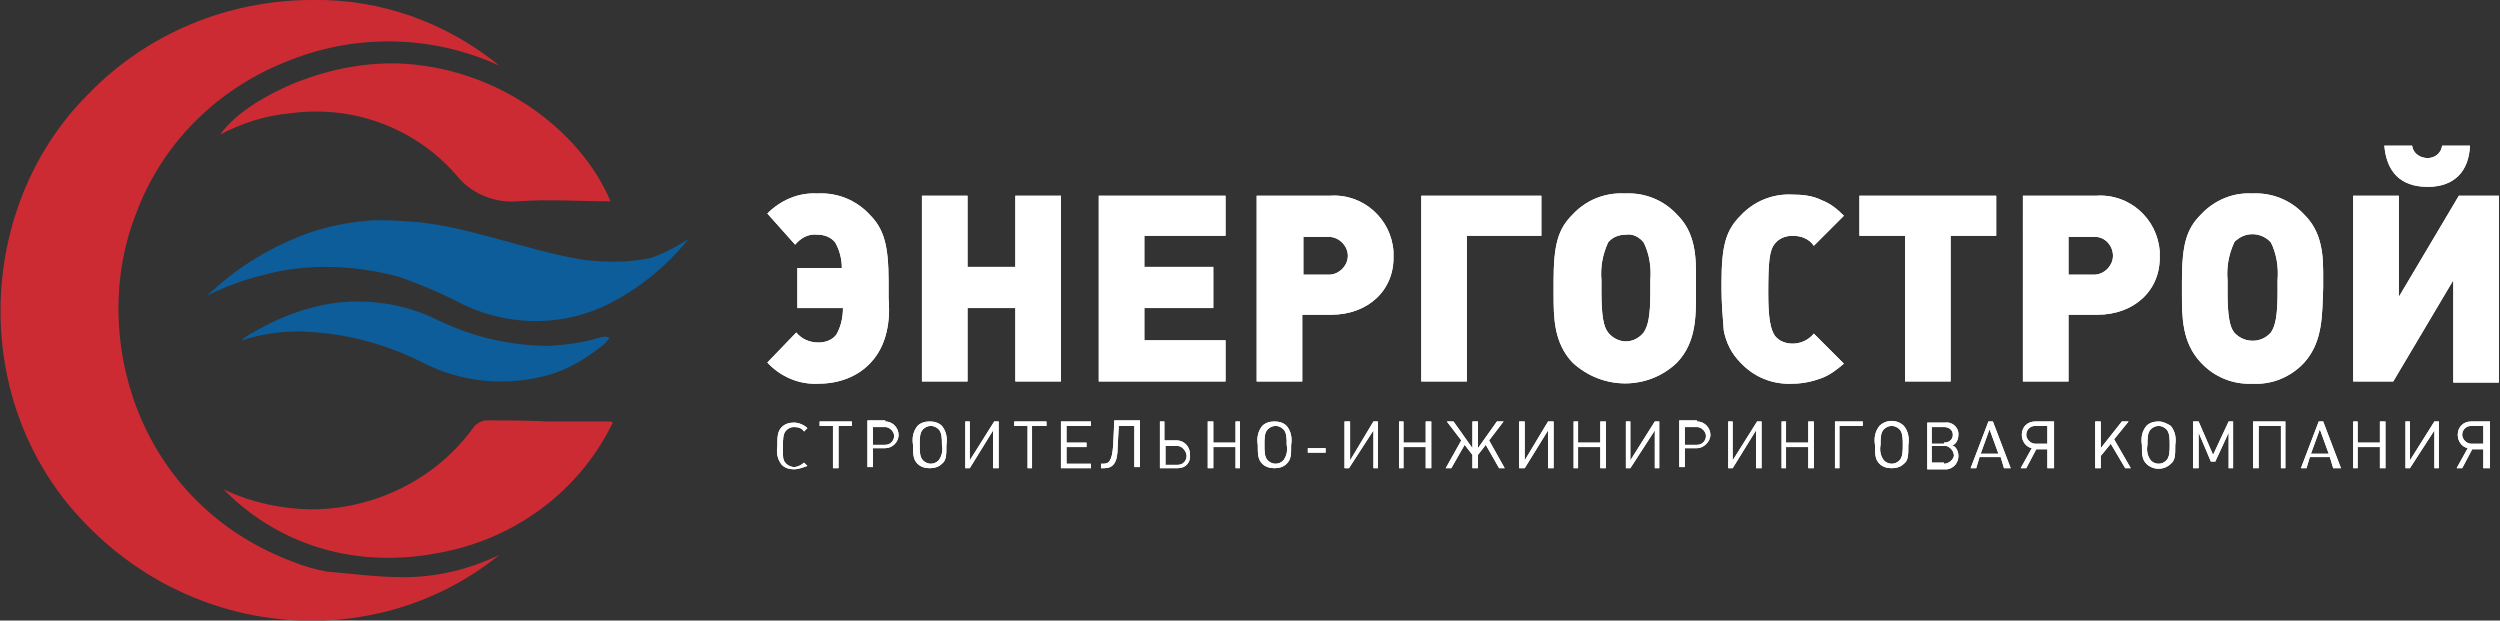 <?xml version="1.0" encoding="utf-8"?>
<!-- Generator: Adobe Illustrator 23.0.1, SVG Export Plug-In . SVG Version: 6.00 Build 0)  -->
<svg version="1.1" id="Layer_1" xmlns="http://www.w3.org/2000/svg" xmlns:xlink="http://www.w3.org/1999/xlink" x="0px" y="0px"
	 viewBox="0 0 224.8 55.8" style="enable-background:new 0 0 224.8 55.8;" xml:space="preserve">
<rect x="0" y="0" width="224.8" height="55.8" fill="#333333" stroke="none"/>
<style type="text/css">
	.st0{fill-rule:evenodd;clip-rule:evenodd;fill:#FFFFFF;}
	.st1{fill:#FFFFFF;}
	.st2{fill:#CD2B34;}
	.st3{fill:#0C5D9A;}
</style>
<path class="st0" d="M78.3,32.6c-1.2,1.3-2.9,1.9-4.7,1.9c-1.7,0.1-3.4-0.6-4.6-1.9l2.6-2.7c0.5,0.6,1.2,0.9,2,0.9
	c0.6,0,1.2-0.2,1.6-0.7c0.4-0.7,0.6-1.5,0.6-2.4h-4.1v-3.6h4c0-0.8-0.2-1.6-0.6-2.3c-0.4-0.5-1-0.7-1.6-0.7c-0.8-0.1-1.5,0.3-2,0.9
	L69,19.2c1.2-1.2,2.8-1.9,4.5-1.8c1.8-0.1,3.5,0.6,4.7,1.9c1.3,1.3,1.7,2.8,1.7,6v1.5C80,27.9,80.1,30.7,78.3,32.6"/>
<path class="st1" d="M78.3,32.6c-1.2,1.3-2.9,1.9-4.7,1.9c-1.7,0.1-3.4-0.6-4.6-1.9l2.6-2.7c0.5,0.6,1.2,0.9,2,0.9
	c0.6,0,1.2-0.2,1.6-0.7c0.4-0.7,0.6-1.5,0.6-2.4h-4.1v-3.6h4c0-0.8-0.2-1.6-0.6-2.3c-0.4-0.5-1-0.7-1.6-0.7c-0.8-0.1-1.5,0.3-2,0.9
	L69,19.2c1.2-1.2,2.8-1.9,4.5-1.8c1.8-0.1,3.5,0.6,4.7,1.9c1.3,1.3,1.7,2.8,1.7,6v1.5C80,27.9,80.1,30.7,78.3,32.6"/>
<polygon class="st0" points="91.3,34.3 91.3,27.7 87,27.7 87,34.3 82.9,34.3 82.9,17.6 87,17.6 87,24 91.3,24 91.3,17.6 95.4,17.6 
	95.4,34.3 "/>
<polygon class="st1" points="91.3,34.3 91.3,27.7 87,27.7 87,34.3 82.9,34.3 82.9,17.6 87,17.6 87,24 91.3,24 91.3,17.6 95.4,17.6 
	95.4,34.3 "/>
<polygon class="st0" points="98.8,34.3 98.8,17.6 110.2,17.6 110.2,21.2 102.9,21.2 102.9,24 109.1,24 109.1,27.7 102.9,27.7 
	102.9,30.6 110.2,30.6 110.2,34.3 "/>
<polygon class="st1" points="98.8,34.3 98.8,17.6 110.2,17.6 110.2,21.2 102.9,21.2 102.9,24 109.1,24 109.1,27.7 102.9,27.7 
	102.9,30.6 110.2,30.6 110.2,34.3 "/>
<path class="st0" d="M119.7,28.3h-2.6v6h-4.1V17.6h6.6c3-0.2,5.5,2.1,5.7,5c0,0.1,0,0.2,0,0.4C125.4,26.1,123,28.3,119.7,28.3
	 M119.5,21.3h-2.3v3.4h2.3c0.9,0,1.7-0.8,1.7-1.7S120.4,21.3,119.5,21.3"/>
<path class="st1" d="M119.7,28.3h-2.6v6h-4.1V17.6h6.6c3-0.2,5.5,2.1,5.7,5c0,0.1,0,0.2,0,0.4C125.4,26.1,123,28.3,119.7,28.3
	 M119.5,21.3h-2.3v3.4h2.3c0.9,0,1.7-0.8,1.7-1.7S120.4,21.3,119.5,21.3"/>
<polygon class="st0" points="131.9,21.2 131.9,34.3 127.8,34.3 127.8,17.6 138.6,17.6 138.6,21.2 "/>
<polygon class="st1" points="131.9,21.2 131.9,34.3 127.8,34.3 127.8,17.6 138.6,17.6 138.6,21.2 "/>
<path class="st0" d="M150.8,32.6c-2.6,2.5-6.7,2.5-9.4,0c-1.7-1.8-1.7-4.1-1.7-6.2v-1.1c0-3.3,0.4-4.7,1.7-6c1.2-1.3,2.9-2,4.7-1.9
	c1.8-0.1,3.5,0.6,4.7,1.9c1.2,1.2,1.7,2.7,1.7,5.1v1.5C152.5,28.3,152.6,30.7,150.8,32.6z M148.4,25.2c0.1-1.2-0.1-2.4-0.6-3.4
	c-0.4-0.5-1-0.8-1.6-0.7c-0.6,0-1.2,0.2-1.6,0.7c-0.5,1.1-0.7,2.2-0.6,3.4v1.1c0,2.1,0.2,3.1,0.6,3.6c0.4,0.5,1,0.8,1.6,0.8
	c0.6,0,1.2-0.3,1.6-0.8c0.4-0.6,0.6-1.5,0.6-3.6V25.2z"/>
<path class="st1" d="M150.8,32.6c-2.6,2.5-6.7,2.5-9.4,0c-1.7-1.8-1.7-4.1-1.7-6.2v-1.1c0-3.3,0.4-4.7,1.7-6c1.2-1.3,2.9-2,4.7-1.9
	c1.8-0.1,3.5,0.6,4.7,1.9c1.2,1.2,1.7,2.7,1.7,5.1v1.5C152.5,28.3,152.6,30.7,150.8,32.6z M148.4,25.2c0.1-1.2-0.1-2.4-0.6-3.4
	c-0.4-0.5-1-0.8-1.6-0.7c-0.6,0-1.2,0.2-1.6,0.7c-0.5,1.1-0.7,2.2-0.6,3.4v1.1c0,2.1,0.2,3.1,0.6,3.6c0.4,0.5,1,0.8,1.6,0.8
	c0.6,0,1.2-0.3,1.6-0.8c0.4-0.6,0.6-1.5,0.6-3.6V25.2z"/>
<path class="st0" d="M163.8,34c-0.8,0.3-1.7,0.5-2.6,0.5c-1.8,0.1-3.5-0.6-4.7-1.9c-0.8-0.8-1.3-1.8-1.5-2.9
	c-0.1-1.2-0.2-2.5-0.2-3.7v-0.6c0-3.3,0.4-4.7,1.7-6c1.2-1.3,2.9-2,4.7-1.9c0.9,0,1.8,0.1,2.6,0.5c0.8,0.3,1.4,0.8,2,1.4l-2.7,2.7
	c-0.4-0.6-1.1-0.9-1.9-0.9c-0.6,0-1.2,0.2-1.6,0.7c-0.5,0.6-0.6,1.6-0.6,4.5c0,2.2,0.2,3.2,0.6,3.8c0.4,0.5,1,0.7,1.6,0.7
	c0.7,0,1.4-0.3,1.9-0.9l2.7,2.7C165.2,33.2,164.6,33.7,163.8,34"/>
<path class="st1" d="M163.8,34c-0.8,0.3-1.7,0.5-2.6,0.5c-1.8,0.1-3.5-0.6-4.7-1.9c-0.8-0.8-1.3-1.8-1.5-2.9
	c-0.1-1.2-0.2-2.5-0.2-3.7v-0.6c0-3.3,0.4-4.7,1.7-6c1.2-1.3,2.9-2,4.7-1.9c0.9,0,1.8,0.1,2.6,0.5c0.8,0.3,1.4,0.8,2,1.4l-2.7,2.7
	c-0.4-0.6-1.1-0.9-1.9-0.9c-0.6,0-1.2,0.2-1.6,0.7c-0.5,0.6-0.6,1.6-0.6,4.5c0,2.2,0.2,3.2,0.6,3.8c0.4,0.5,1,0.7,1.6,0.7
	c0.7,0,1.4-0.3,1.9-0.9l2.7,2.7C165.2,33.2,164.6,33.7,163.8,34"/>
<polygon class="st0" points="175.4,21.2 175.4,34.3 171.3,34.3 171.3,21.2 167.2,21.2 167.2,17.6 179.5,17.6 179.5,21.2 "/>
<polygon class="st1" points="175.4,21.2 175.4,34.3 171.3,34.3 171.3,21.2 167.2,21.2 167.2,17.6 179.5,17.6 179.5,21.2 "/>
<path class="st0" d="M188.6,28.3H186v6h-4.1V17.6h6.6c3-0.2,5.5,2.1,5.7,5c0,0.1,0,0.2,0,0.4C194.3,26.1,191.9,28.3,188.6,28.3
	 M188.4,21.3H186v3.4h2.3c0.9,0,1.7-0.8,1.7-1.7S189.3,21.3,188.4,21.3"/>
<path class="st1" d="M188.6,28.3H186v6h-4.1V17.6h6.6c3-0.2,5.5,2.1,5.7,5c0,0.1,0,0.2,0,0.4C194.3,26.1,191.9,28.3,188.6,28.3
	 M188.4,21.3H186v3.4h2.3c0.9,0,1.7-0.8,1.7-1.7S189.3,21.3,188.4,21.3"/>
<path class="st0" d="M207.2,32.6c-1.2,1.3-2.9,2-4.6,1.9c-1.8,0.1-3.5-0.6-4.7-1.9c-1.7-1.8-1.7-4.1-1.7-6.2v-1.1
	c0-3.3,0.4-4.7,1.7-6c1.2-1.3,2.9-2,4.6-1.9c1.8-0.1,3.5,0.6,4.7,1.9c1.2,1.2,1.7,2.7,1.7,5.1v1.5C208.8,28.3,208.9,30.7,207.2,32.6
	z M204.8,25.2c0.1-1.2-0.1-2.4-0.6-3.4c-0.8-0.9-2.2-1-3.1-0.2c-0.1,0-0.1,0.1-0.2,0.2c-0.5,1.1-0.7,2.2-0.6,3.4v1.1
	c0,2.1,0.2,3.1,0.6,3.6c0.8,0.9,2.2,1,3.1,0.2c0.1-0.1,0.1-0.1,0.2-0.2c0.4-0.6,0.6-1.5,0.6-3.6V25.2z"/>
<path class="st1" d="M207.2,32.6c-1.2,1.3-2.9,2-4.6,1.9c-1.8,0.1-3.5-0.6-4.7-1.9c-1.7-1.8-1.7-4.1-1.7-6.2v-1.1
	c0-3.3,0.4-4.7,1.7-6c1.2-1.3,2.9-2,4.6-1.9c1.8-0.1,3.5,0.6,4.7,1.9c1.2,1.2,1.7,2.7,1.7,5.1v1.5C208.8,28.3,208.9,30.7,207.2,32.6
	z M204.8,25.2c0.1-1.2-0.1-2.4-0.6-3.4c-0.8-0.9-2.2-1-3.1-0.2c-0.1,0-0.1,0.1-0.2,0.2c-0.5,1.1-0.7,2.2-0.6,3.4v1.1
	c0,2.1,0.2,3.1,0.6,3.6c0.8,0.9,2.2,1,3.1,0.2c0.1-0.1,0.1-0.1,0.2-0.2c0.4-0.6,0.6-1.5,0.6-3.6V25.2z"/>
<path class="st0" d="M220.6,34.3v-9.1l-5.4,9.1h-3.6V17.6h4.1v9.1l5.4-9.1h3.6v16.8H220.6z M218.3,16.8c-2.5,0-3.7-1.4-3.9-3.7h2.5
	c0.1,0.8,0.9,1.2,1.6,1.1c0.6-0.1,1-0.5,1.1-1.1h2.5C222,15.4,220.7,16.8,218.3,16.8L218.3,16.8z"/>
<path class="st1" d="M220.6,34.3v-9.1l-5.4,9.1h-3.6V17.6h4.1v9.1l5.4-9.1h3.6v16.8H220.6z M218.3,16.8c-2.5,0-3.7-1.4-3.9-3.7h2.5
	c0.1,0.8,0.9,1.2,1.6,1.1c0.6-0.1,1-0.5,1.1-1.1h2.5C222,15.4,220.7,16.8,218.3,16.8L218.3,16.8z"/>
<path class="st0" d="M71.4,42.2c-0.4,0-0.8-0.1-1.1-0.4c-0.4-0.5-0.5-1.1-0.4-1.7c0-0.8,0-1.3,0.4-1.7c0.3-0.3,0.7-0.4,1.1-0.4
	c0.4,0,0.9,0.2,1.2,0.5l-0.3,0.3c-0.2-0.3-0.5-0.4-0.9-0.4c-0.3,0-0.5,0.1-0.7,0.3c-0.3,0.3-0.3,0.8-0.3,1.5v0.2c0,0.8,0,1,0.3,1.3
	c0.2,0.2,0.5,0.3,0.7,0.3c0.3,0,0.7-0.2,0.9-0.4l0.3,0.3C72.3,42,71.8,42.2,71.4,42.2"/>
<path class="st1" d="M71.4,42.2c-0.4,0-0.8-0.1-1.1-0.4c-0.4-0.5-0.5-1.1-0.4-1.7c0-0.8,0-1.3,0.4-1.7c0.3-0.3,0.7-0.4,1.1-0.4
	c0.4,0,0.9,0.2,1.2,0.5l-0.3,0.3c-0.2-0.3-0.5-0.4-0.9-0.4c-0.3,0-0.5,0.1-0.7,0.3c-0.3,0.3-0.3,0.8-0.3,1.5v0.2c0,0.8,0,1,0.3,1.3
	c0.2,0.2,0.5,0.3,0.7,0.3c0.3,0,0.7-0.2,0.9-0.4l0.3,0.3C72.3,42,71.8,42.2,71.4,42.2"/>
<polygon class="st0" points="75.4,38.3 75.4,42.1 74.9,42.1 74.9,38.3 73.7,38.3 73.7,37.9 76.6,37.9 76.6,38.3 "/>
<polygon class="st1" points="75.4,38.3 75.4,42.1 74.9,42.1 74.9,38.3 73.7,38.3 73.7,37.9 76.6,37.9 76.6,38.3 "/>
<path class="st0" d="M79.6,37.9c0.7,0,1.2,0.6,1.2,1.2c0,0.7-0.6,1.2-1.2,1.2c0,0,0,0,0,0h-1.1v1.7H78v-4.2H79.6z M79.6,40
	c0.5,0,0.8-0.4,0.8-0.8s-0.4-0.8-0.8-0.8h-1.1V40H79.6z"/>
<path class="st1" d="M79.6,37.9c0.7,0,1.2,0.6,1.2,1.2c0,0.7-0.6,1.2-1.2,1.2c0,0,0,0,0,0h-1.1v1.7H78v-4.2H79.6z M79.6,40
	c0.5,0,0.8-0.4,0.8-0.8s-0.4-0.8-0.8-0.8h-1.1V40H79.6z"/>
<path class="st0" d="M84.7,41.7c-0.3,0.3-0.7,0.4-1.1,0.4c-0.4,0-0.8-0.1-1.1-0.4c-0.4-0.4-0.4-0.9-0.4-1.7c-0.1-0.6,0-1.2,0.4-1.7
	c0.3-0.3,0.7-0.4,1.1-0.4c0.4,0,0.8,0.1,1.1,0.4c0.4,0.5,0.5,1.1,0.4,1.7C85.1,40.9,85.1,41.4,84.7,41.7 M84.4,38.6
	c-0.4-0.4-1-0.4-1.4,0c0,0,0,0,0,0c-0.3,0.3-0.3,0.8-0.3,1.4s0,1.1,0.3,1.4c0.4,0.4,1,0.4,1.4,0c0,0,0,0,0,0
	c0.3-0.4,0.4-0.9,0.3-1.4C84.7,39.5,84.7,38.9,84.4,38.6"/>
<path class="st1" d="M84.7,41.7c-0.3,0.3-0.7,0.4-1.1,0.4c-0.4,0-0.8-0.1-1.1-0.4c-0.4-0.4-0.4-0.9-0.4-1.7c-0.1-0.6,0-1.2,0.4-1.7
	c0.3-0.3,0.7-0.4,1.1-0.4c0.4,0,0.8,0.1,1.1,0.4c0.4,0.5,0.5,1.1,0.4,1.7C85.1,40.9,85.1,41.4,84.7,41.7 M84.4,38.6
	c-0.4-0.4-1-0.4-1.4,0c0,0,0,0,0,0c-0.3,0.3-0.3,0.8-0.3,1.4s0,1.1,0.3,1.4c0.4,0.4,1,0.4,1.4,0c0,0,0,0,0,0
	c0.3-0.4,0.4-0.9,0.3-1.4C84.7,39.5,84.7,38.9,84.4,38.6"/>
<polygon class="st0" points="89.3,42.1 89.3,38.7 87.2,42.1 86.8,42.1 86.8,37.9 87.2,37.9 87.2,41.4 89.4,37.9 89.8,37.9 
	89.8,42.1 "/>
<polygon class="st1" points="89.3,42.1 89.3,38.7 87.2,42.1 86.8,42.1 86.8,37.9 87.2,37.9 87.2,41.4 89.4,37.9 89.8,37.9 
	89.8,42.1 "/>
<polygon class="st0" points="92.8,38.3 92.8,42.1 92.4,42.1 92.4,38.3 91.2,38.3 91.2,37.9 94.1,37.9 94.1,38.3 "/>
<polygon class="st1" points="92.8,38.3 92.8,42.1 92.4,42.1 92.4,38.3 91.2,38.3 91.2,37.9 94.1,37.9 94.1,38.3 "/>
<polygon class="st0" points="95.4,42.1 95.4,37.9 98.1,37.9 98.1,38.3 95.9,38.3 95.9,39.8 97.7,39.8 97.7,40.2 95.9,40.2 
	95.9,41.7 98.1,41.7 98.1,42.1 "/>
<polygon class="st1" points="95.4,42.1 95.4,37.9 98.1,37.9 98.1,38.3 95.9,38.3 95.9,39.8 97.7,39.8 97.7,40.2 95.9,40.2 
	95.9,41.7 98.1,41.7 98.1,42.1 "/>
<path class="st0" d="M102,42.1v-3.8h-1.4l-0.1,1.9c0,1.4-0.4,1.9-1.2,1.9h-0.3v-0.4h0.2c0.5,0,0.8-0.2,0.9-1.7l0.1-2.2h2.3v4.2H102z
	"/>
<path class="st1" d="M102,42.1v-3.8h-1.4l-0.1,1.9c0,1.4-0.4,1.9-1.2,1.9h-0.3v-0.4h0.2c0.5,0,0.8-0.2,0.9-1.7l0.1-2.2h2.3v4.2H102z
	"/>
<path class="st0" d="M105.9,42.1h-1.6v-4.2h0.4v1.7h1.1c0.7,0,1.2,0.6,1.2,1.2C107.1,41.6,106.6,42.1,105.9,42.1
	C105.9,42.1,105.9,42.1,105.9,42.1 M105.9,40.1h-1.1v1.7h1.1c0.5,0,0.8-0.4,0.8-0.8S106.3,40.1,105.9,40.1"/>
<path class="st1" d="M105.9,42.1h-1.6v-4.2h0.4v1.7h1.1c0.7,0,1.2,0.6,1.2,1.2C107.1,41.6,106.6,42.1,105.9,42.1
	C105.9,42.1,105.9,42.1,105.9,42.1 M105.9,40.1h-1.1v1.7h1.1c0.5,0,0.8-0.4,0.8-0.8S106.3,40.1,105.9,40.1"/>
<polygon class="st0" points="111.1,42.1 111.1,40.2 109.1,40.2 109.1,42.1 108.6,42.1 108.6,37.9 109.1,37.9 109.1,39.8 111.1,39.8 
	111.1,37.9 111.5,37.9 111.5,42.1 "/>
<polygon class="st1" points="111.1,42.1 111.1,40.2 109.1,40.2 109.1,42.1 108.6,42.1 108.6,37.9 109.1,37.9 109.1,39.8 111.1,39.8 
	111.1,37.9 111.5,37.9 111.5,42.1 "/>
<path class="st0" d="M115.7,41.7c-0.3,0.3-0.7,0.4-1.1,0.4c-0.4,0-0.8-0.1-1.1-0.4c-0.4-0.4-0.4-0.9-0.4-1.7c-0.1-0.6,0-1.2,0.4-1.7
	c0.3-0.3,0.7-0.4,1.1-0.4c0.4,0,0.8,0.1,1.1,0.4c0.4,0.5,0.5,1.1,0.4,1.7C116.1,40.9,116.1,41.3,115.7,41.7 M115.4,38.6
	c-0.4-0.4-1-0.4-1.4,0c0,0,0,0,0,0c-0.3,0.3-0.3,0.8-0.3,1.4s0,1.1,0.3,1.4c0.4,0.4,1,0.4,1.4,0c0,0,0,0,0,0
	c0.3-0.4,0.4-0.9,0.3-1.4C115.7,39.4,115.7,38.9,115.4,38.6"/>
<path class="st1" d="M115.7,41.7c-0.3,0.3-0.7,0.4-1.1,0.4c-0.4,0-0.8-0.1-1.1-0.4c-0.4-0.4-0.4-0.9-0.4-1.7c-0.1-0.6,0-1.2,0.4-1.7
	c0.3-0.3,0.7-0.4,1.1-0.4c0.4,0,0.8,0.1,1.1,0.4c0.4,0.5,0.5,1.1,0.4,1.7C116.1,40.9,116.1,41.3,115.7,41.7 M115.4,38.6
	c-0.4-0.4-1-0.4-1.4,0c0,0,0,0,0,0c-0.3,0.3-0.3,0.8-0.3,1.4s0,1.1,0.3,1.4c0.4,0.4,1,0.4,1.4,0c0,0,0,0,0,0
	c0.3-0.4,0.4-0.9,0.3-1.4C115.7,39.4,115.7,38.9,115.4,38.6"/>
<rect x="117.6" y="40.3" class="st1" width="1.6" height="0.4"/>
<rect x="117.6" y="40.3" class="st1" width="1.6" height="0.4"/>
<polygon class="st0" points="123.5,42.1 123.5,38.7 121.3,42.1 120.9,42.1 120.9,37.9 121.4,37.9 121.4,41.4 123.5,37.9 123.9,37.9 
	123.9,42.1 "/>
<polygon class="st1" points="123.5,42.1 123.5,38.7 121.3,42.1 120.9,42.1 120.9,37.9 121.4,37.9 121.4,41.4 123.5,37.9 123.9,37.9 
	123.9,42.1 "/>
<polygon class="st0" points="128.2,42.1 128.2,40.2 126.2,40.2 126.2,42.1 125.8,42.1 125.8,37.9 126.2,37.9 126.2,39.8 128.2,39.8 
	128.2,37.9 128.7,37.9 128.7,42.1 "/>
<polygon class="st1" points="128.2,42.1 128.2,40.2 126.2,40.2 126.2,42.1 125.8,42.1 125.8,37.9 126.2,37.9 126.2,39.8 128.2,39.8 
	128.2,37.9 128.7,37.9 128.7,42.1 "/>
<polygon class="st0" points="134.8,42.1 133.6,40 132.9,40.9 132.9,42.1 132.4,42.1 132.4,40.9 131.7,40 130.5,42.1 130,42.1 
	131.4,39.6 130.1,37.9 130.7,37.9 132.4,40.3 132.4,37.9 132.9,37.9 132.9,40.3 134.6,37.9 135.2,37.9 133.9,39.6 135.3,42.1 "/>
<polygon class="st1" points="134.8,42.1 133.6,40 132.9,40.9 132.9,42.1 132.4,42.1 132.4,40.9 131.7,40 130.5,42.1 130,42.1 
	131.4,39.6 130.1,37.9 130.7,37.9 132.4,40.3 132.4,37.9 132.9,37.9 132.9,40.3 134.6,37.9 135.2,37.9 133.9,39.6 135.3,42.1 "/>
<polygon class="st0" points="139.2,42.1 139.2,38.7 137.1,42.1 136.6,42.1 136.6,37.9 137.1,37.9 137.1,41.4 139.2,37.9 139.7,37.9 
	139.7,42.1 "/>
<polygon class="st1" points="139.2,42.1 139.2,38.7 137.1,42.1 136.6,42.1 136.6,37.9 137.1,37.9 137.1,41.4 139.2,37.9 139.7,37.9 
	139.7,42.1 "/>
<polygon class="st0" points="143.9,42.1 143.9,40.2 141.9,40.2 141.9,42.1 141.5,42.1 141.5,37.9 141.9,37.9 141.9,39.8 143.9,39.8 
	143.9,37.9 144.4,37.9 144.4,42.1 "/>
<polygon class="st1" points="143.9,42.1 143.9,40.2 141.9,40.2 141.9,42.1 141.5,42.1 141.5,37.9 141.9,37.9 141.9,39.8 143.9,39.8 
	143.9,37.9 144.4,37.9 144.4,42.1 "/>
<polygon class="st0" points="148.8,42.1 148.8,38.7 146.6,42.1 146.2,42.1 146.2,37.9 146.6,37.9 146.6,41.4 148.8,37.9 149.2,37.9 
	149.2,42.1 "/>
<polygon class="st1" points="148.8,42.1 148.8,38.7 146.6,42.1 146.2,42.1 146.2,37.9 146.6,37.9 146.6,41.4 148.8,37.9 149.2,37.9 
	149.2,42.1 "/>
<path class="st0" d="M152.6,37.9c0.7,0,1.2,0.6,1.2,1.2s-0.6,1.2-1.2,1.2c0,0,0,0,0,0h-1.1v1.7H151v-4.2H152.6z M152.6,40
	c0.5,0,0.8-0.4,0.8-0.8s-0.4-0.8-0.8-0.8h-1.1V40H152.6z"/>
<path class="st1" d="M152.6,37.9c0.7,0,1.2,0.6,1.2,1.2s-0.6,1.2-1.2,1.2c0,0,0,0,0,0h-1.1v1.7H151v-4.2H152.6z M152.6,40
	c0.5,0,0.8-0.4,0.8-0.8s-0.4-0.8-0.8-0.8h-1.1V40H152.6z"/>
<polygon class="st0" points="157.9,42.1 157.9,38.7 155.8,42.1 155.4,42.1 155.4,37.9 155.8,37.9 155.8,41.4 158,37.9 158.4,37.9 
	158.4,42.1 "/>
<polygon class="st1" points="157.9,42.1 157.9,38.7 155.8,42.1 155.4,42.1 155.4,37.9 155.8,37.9 155.8,41.4 158,37.9 158.4,37.9 
	158.4,42.1 "/>
<polygon class="st0" points="162.6,42.1 162.6,40.2 160.6,40.2 160.6,42.1 160.2,42.1 160.2,37.9 160.6,37.9 160.6,39.8 162.6,39.8 
	162.6,37.9 163.1,37.9 163.1,42.1 "/>
<polygon class="st1" points="162.6,42.1 162.6,40.2 160.6,40.2 160.6,42.1 160.2,42.1 160.2,37.9 160.6,37.9 160.6,39.8 162.6,39.8 
	162.6,37.9 163.1,37.9 163.1,42.1 "/>
<polygon class="st0" points="165.4,38.3 165.4,42.1 165,42.1 165,37.9 167.5,37.9 167.5,38.3 "/>
<polygon class="st1" points="165.4,38.3 165.4,42.1 165,42.1 165,37.9 167.5,37.9 167.5,38.3 "/>
<path class="st0" d="M171.2,41.7c-0.3,0.3-0.7,0.4-1.1,0.4c-0.4,0-0.8-0.1-1.1-0.4c-0.4-0.4-0.4-0.9-0.4-1.7c-0.1-0.6,0-1.2,0.4-1.7
	c0.6-0.6,1.6-0.6,2.2,0c0.4,0.5,0.5,1.1,0.4,1.7C171.6,40.9,171.6,41.4,171.2,41.7 M170.8,38.6c-0.4-0.4-1-0.4-1.4,0c0,0,0,0,0,0
	c-0.3,0.3-0.3,0.8-0.3,1.4c-0.1,0.5,0,1,0.3,1.4c0.4,0.4,1,0.4,1.4,0c0,0,0,0,0,0c0.3-0.3,0.3-0.9,0.3-1.4S171.1,38.9,170.8,38.6"/>
<path class="st1" d="M171.2,41.7c-0.3,0.3-0.7,0.4-1.1,0.4c-0.4,0-0.8-0.1-1.1-0.4c-0.4-0.4-0.4-0.9-0.4-1.7c-0.1-0.6,0-1.2,0.4-1.7
	c0.6-0.6,1.6-0.6,2.2,0c0.4,0.5,0.5,1.1,0.4,1.7C171.6,40.9,171.6,41.4,171.2,41.7 M170.8,38.6c-0.4-0.4-1-0.4-1.4,0c0,0,0,0,0,0
	c-0.3,0.3-0.3,0.8-0.3,1.4c-0.1,0.5,0,1,0.3,1.4c0.4,0.4,1,0.4,1.4,0c0,0,0,0,0,0c0.3-0.3,0.3-0.9,0.3-1.4S171.1,38.9,170.8,38.6"/>
<path class="st0" d="M175.8,40.2c0.2,0.2,0.3,0.5,0.3,0.8c0,0.6-0.4,1.1-1,1.2c-0.1,0-0.1,0-0.2,0h-1.6v-4.2h1.6
	c0.6-0.1,1.2,0.4,1.2,1c0,0,0,0.1,0,0.1c0,0.3-0.1,0.6-0.3,0.8c-0.1,0.1-0.2,0.1-0.3,0.2C175.5,40,175.7,40.1,175.8,40.2z
	 M174.8,39.8c0.5,0,0.8-0.3,0.8-0.7s-0.3-0.7-0.8-0.7h-1.1v1.5H174.8z M174.8,41.7c0.4,0,0.8-0.3,0.9-0.7c0-0.4-0.3-0.8-0.7-0.9
	c-0.1,0-0.1,0-0.2,0h-1.1v1.5H174.8z"/>
<path class="st1" d="M175.8,40.2c0.2,0.2,0.3,0.5,0.3,0.8c0,0.6-0.4,1.1-1,1.2c-0.1,0-0.1,0-0.2,0h-1.6v-4.2h1.6
	c0.6-0.1,1.2,0.4,1.2,1c0,0,0,0.1,0,0.1c0,0.3-0.1,0.6-0.3,0.8c-0.1,0.1-0.2,0.1-0.3,0.2C175.5,40,175.7,40.1,175.8,40.2z
	 M174.8,39.8c0.5,0,0.8-0.3,0.8-0.7s-0.3-0.7-0.8-0.7h-1.1v1.5H174.8z M174.8,41.7c0.4,0,0.8-0.3,0.9-0.7c0-0.4-0.3-0.8-0.7-0.9
	c-0.1,0-0.1,0-0.2,0h-1.1v1.5H174.8z"/>
<path class="st0" d="M180.2,42.1l-0.3-1H178l-0.3,1h-0.5l1.6-4.2h0.4l1.6,4.2H180.2z M178.9,38.6l-0.8,2.2h1.6L178.9,38.6z"/>
<path class="st1" d="M180.2,42.1l-0.3-1H178l-0.3,1h-0.5l1.6-4.2h0.4l1.6,4.2H180.2z M178.9,38.6l-0.8,2.2h1.6L178.9,38.6z"/>
<path class="st0" d="M184.1,42.1v-1.7h-1l-0.9,1.7h-0.5l1-1.8c-0.5-0.1-0.9-0.6-0.9-1.2c0-0.7,0.5-1.2,1.2-1.2c0,0,0.1,0,0.1,0h1.6
	v4.2H184.1z M184.1,38.3H183c-0.5,0-0.8,0.4-0.8,0.8s0.4,0.8,0.8,0.8h1.1V38.3z"/>
<path class="st1" d="M184.1,42.1v-1.7h-1l-0.9,1.7h-0.5l1-1.8c-0.5-0.1-0.9-0.6-0.9-1.2c0-0.7,0.5-1.2,1.2-1.2c0,0,0.1,0,0.1,0h1.6
	v4.2H184.1z M184.1,38.3H183c-0.5,0-0.8,0.4-0.8,0.8s0.4,0.8,0.8,0.8h1.1V38.3z"/>
<polygon class="st0" points="191.1,42.1 189.8,39.9 188.9,41 188.9,42.1 188.4,42.1 188.4,37.9 188.9,37.9 188.9,40.3 190.8,37.9 
	191.4,37.9 190.1,39.5 191.6,42.1 "/>
<polygon class="st1" points="191.1,42.1 189.8,39.9 188.9,41 188.9,42.1 188.4,42.1 188.4,37.9 188.9,37.9 188.9,40.3 190.8,37.9 
	191.4,37.9 190.1,39.5 191.6,42.1 "/>
<path class="st0" d="M195.2,41.7c-0.6,0.6-1.6,0.6-2.2,0c-0.4-0.4-0.4-0.9-0.4-1.7c-0.1-0.6,0-1.2,0.4-1.7c0.3-0.3,0.7-0.4,1.1-0.4
	c0.4,0,0.8,0.2,1.1,0.4c0.4,0.5,0.5,1.1,0.4,1.7C195.6,40.9,195.6,41.4,195.2,41.7 M194.8,38.6c-0.4-0.4-1-0.4-1.4,0c0,0,0,0,0,0
	c-0.3,0.3-0.3,0.8-0.3,1.4c-0.1,0.5,0,1,0.3,1.4c0.4,0.4,1,0.4,1.4,0c0,0,0,0,0,0c0.3-0.3,0.3-0.9,0.3-1.4S195.1,38.9,194.8,38.6"/>
<path class="st1" d="M195.2,41.7c-0.6,0.6-1.6,0.6-2.2,0c-0.4-0.4-0.4-0.9-0.4-1.7c-0.1-0.6,0-1.2,0.4-1.7c0.3-0.3,0.7-0.4,1.1-0.4
	c0.4,0,0.8,0.2,1.1,0.4c0.4,0.5,0.5,1.1,0.4,1.7C195.6,40.9,195.6,41.4,195.2,41.7 M194.8,38.6c-0.4-0.4-1-0.4-1.4,0c0,0,0,0,0,0
	c-0.3,0.3-0.3,0.8-0.3,1.4c-0.1,0.5,0,1,0.3,1.4c0.4,0.4,1,0.4,1.4,0c0,0,0,0,0,0c0.3-0.3,0.3-0.9,0.3-1.4S195.1,38.9,194.8,38.6"/>
<polygon class="st0" points="200.4,42.1 200.4,38.9 199.2,41.5 198.8,41.5 197.7,38.9 197.7,42.1 197.2,42.1 197.2,37.9 197.7,37.9 
	199,40.9 200.4,37.9 200.8,37.9 200.8,42.1 "/>
<polygon class="st1" points="200.4,42.1 200.4,38.9 199.2,41.5 198.8,41.5 197.7,38.9 197.7,42.1 197.2,42.1 197.2,37.9 197.7,37.9 
	199,40.9 200.4,37.9 200.8,37.9 200.8,42.1 "/>
<polygon class="st0" points="205.1,42.1 205.1,38.3 203.1,38.3 203.1,42.1 202.6,42.1 202.6,37.9 205.5,37.9 205.5,42.1 "/>
<polygon class="st1" points="205.1,42.1 205.1,38.3 203.1,38.3 203.1,42.1 202.6,42.1 202.6,37.9 205.5,37.9 205.5,42.1 "/>
<path class="st0" d="M209.8,42.1l-0.3-1h-1.8l-0.3,1h-0.5l1.6-4.2h0.4l1.6,4.2H209.8z M208.6,38.6l-0.8,2.2h1.6L208.6,38.6z"/>
<path class="st1" d="M209.8,42.1l-0.3-1h-1.8l-0.3,1h-0.5l1.6-4.2h0.4l1.6,4.2H209.8z M208.6,38.6l-0.8,2.2h1.6L208.6,38.6z"/>
<polygon class="st0" points="214,42.1 214,40.2 212,40.2 212,42.1 211.6,42.1 211.6,37.9 212,37.9 212,39.8 214,39.8 214,37.9 
	214.5,37.9 214.5,42.1 "/>
<polygon class="st1" points="214,42.1 214,40.2 212,40.2 212,42.1 211.6,42.1 211.6,37.9 212,37.9 212,39.8 214,39.8 214,37.9 
	214.5,37.9 214.5,42.1 "/>
<polygon class="st0" points="218.9,42.1 218.9,38.7 216.7,42.1 216.3,42.1 216.3,37.9 216.7,37.9 216.7,41.4 218.9,37.9 219.3,37.9 
	219.3,42.1 "/>
<polygon class="st1" points="218.9,42.1 218.9,38.7 216.7,42.1 216.3,42.1 216.3,37.9 216.7,37.9 216.7,41.4 218.9,37.9 219.3,37.9 
	219.3,42.1 "/>
<path class="st0" d="M223.3,42.1v-1.7h-1l-0.9,1.7h-0.5l1-1.8c-0.5-0.1-0.9-0.6-0.9-1.2c0-0.7,0.5-1.2,1.2-1.2c0,0,0.1,0,0.1,0h1.6
	v4.2H223.3z M223.3,38.3h-1.1c-0.5,0-0.8,0.4-0.8,0.8s0.4,0.8,0.8,0.8h1.1V38.3z"/>
<path class="st1" d="M223.3,42.1v-1.7h-1l-0.9,1.7h-0.5l1-1.8c-0.5-0.1-0.9-0.6-0.9-1.2c0-0.7,0.5-1.2,1.2-1.2c0,0,0.1,0,0.1,0h1.6
	v4.2H223.3z M223.3,38.3h-1.1c-0.5,0-0.8,0.4-0.8,0.8s0.4,0.8,0.8,0.8h1.1V38.3z"/>
<path class="st2" d="M43.6,37.8c-0.4,0.1-0.8,0.3-1,0.6c-3.3,4.6-8.7,7.3-14.3,7.4c-2.9,0-5.7-0.6-8.2-1.8
	c4.4,4.5,11.7,7.8,21.2,5.3c6-1.6,11.1-5.7,13.8-11.3c-0.1-0.1-0.3-0.1-0.4-0.1h-5.4C47.3,37.8,45.5,37.8,43.6,37.8"/>
<path class="st2" d="M19.8,12.1c1.9-1,4-1.7,6.2-1.9c5.6-0.8,11.2,1.2,15,5.5c1.3,1.7,3.5,2.6,5.6,2.4c2.7-0.2,5.5,0,8.3,0
	C52.2,11.7,44.7,6,35.7,5.7h-0.5C28.4,5.7,21.8,9.2,19.8,12.1"/>
<path class="st2" d="M29.7,54.7h0.1H29.7L29.7,54.7z M7.9,8.5c-10.2,10.2-10.7,28-0.1,38.7C17.9,57.6,34,58.7,44.9,49.9
	c-2.7,1.3-5.6,2-8.6,2c-2.3,0-4.6-0.3-6.9-0.5c-1.1-0.2-2.1-0.5-3.1-0.9l0,0C12.2,45.2,8,30,12.2,19.3c2.3-6.3,7.2-11.2,13.4-13.7
	C31.8,3,38.8,3.1,44.9,5.9C40.1,2,34.2-0.1,28.1,0C20.5,0,13.2,3,7.9,8.5z"/>
<path class="st3" d="M54.1,30.3c-1.5,0.5-3.1,0.7-4.7,0.8c-3.5,0-6.9-0.8-10-2.3c-3-1.5-6.4-2-9.7-1.5c-2.3,0.4-4.5,1.2-6.6,2.4
	c-0.4,0.2-0.9,0.5-1.3,0.8v0.1l0.6-0.2c1.5-0.4,3-0.6,4.5-0.6c3.8,0.1,7.5,1,10.9,2.7c3.6,1.9,7.7,2.3,11.6,1.2
	c1.7-0.5,3.2-1.4,4.6-2.5c0.3-0.2,0.6-0.5,0.8-0.8C54.5,30.2,54.3,30.3,54.1,30.3 M61.9,21.5c-1.1,0.7-2.2,1.3-3.4,1.7
	c-1.9,0.4-3.8,0.4-5.8,0.2l0,0c-5.3-0.8-11.1-3.3-16.2-3.5c-1.2-0.1-2.1-0.1-2.7-0.1c-2.1,0.1-4.2,0.5-6.2,1.2
	c-2.7,1-5.2,2.4-7.4,4.2c-0.5,0.4-1,0.9-1.5,1.3c0.1,0.1,0.1,0.1,0.1,0c1.6-0.8,3.3-1.4,5-1.8c1.8-0.5,3.7-0.7,5.5-0.7
	c2.2,0,4.4,0.3,6.6,0.9c1.7,0.6,3.4,1.3,5,2.1c4.2,2.3,9.2,2.5,13.5,0.5c2.9-1.4,5.5-3.5,7.5-6h-0.1"/>
</svg>
